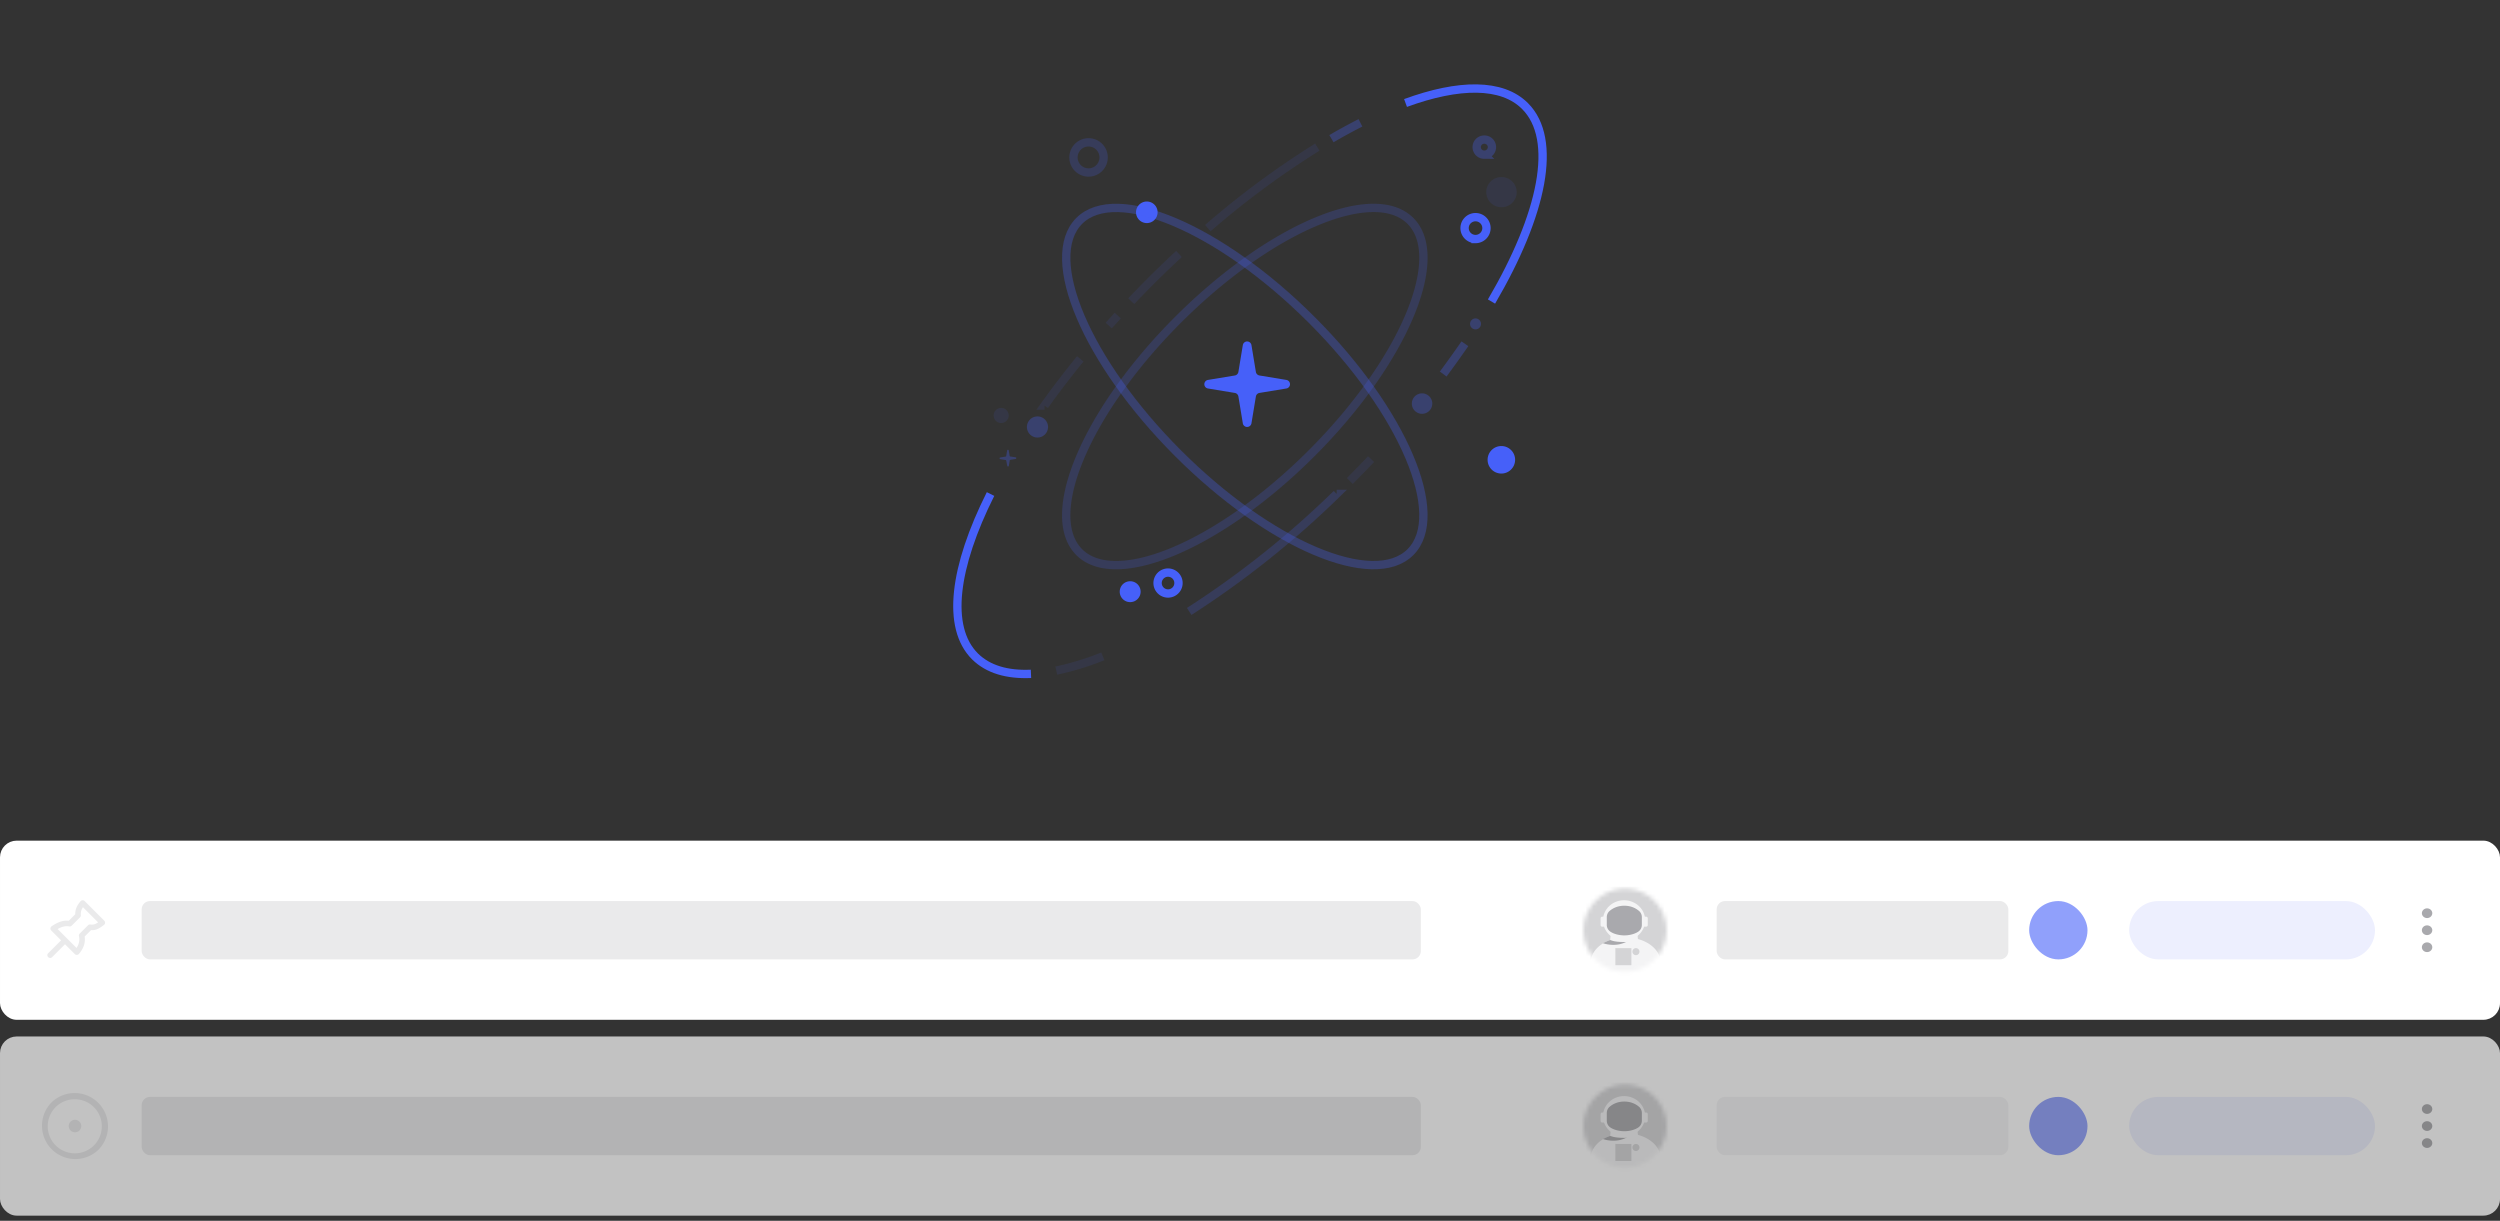 <svg width="600" height="293" fill="none" xmlns="http://www.w3.org/2000/svg"><rect width="100%" height="100%" fill="#333333" stroke="none"/><path d="m300.35 101.595 1.059-6.426a1.051 1.051 0 0 1 .868-.868l6.426-1.058a1.043 1.043 0 0 0 0-2.066l-6.426-1.06a1.051 1.051 0 0 1-.868-.867l-1.059-6.426a1.048 1.048 0 0 0-1.036-.876 1.052 1.052 0 0 0-1.037.876l-1.059 6.426a1.051 1.051 0 0 1-.86.868l-6.426 1.059a1.046 1.046 0 0 0-.639 1.715c.164.19.391.314.639.35l6.426 1.06a1.05 1.05 0 0 1 .86.867l1.059 6.426a1.048 1.048 0 0 0 1.037.876 1.053 1.053 0 0 0 1.036-.876Zm-25.115-48.056a2.588 2.588 0 1 0 0-5.177 2.588 2.588 0 0 0 0 5.177Zm-3.993 90.972a2.507 2.507 0 1 0 0-5.014 2.507 2.507 0 0 0 0 5.014Z" fill="#4660F9"/><path d="M280.329 142.438a2.507 2.507 0 1 0 .001-5.015 2.507 2.507 0 0 0-.001 5.015Z" stroke="#4660F9" stroke-width="2" stroke-miterlimit="10"/><path d="M360.325 113.653a3.301 3.301 0 1 0 0-6.603 3.301 3.301 0 0 0 0 6.603Z" fill="#4660F9"/><path d="M337.328 24.717c12.816-4.69 23.146-4.801 28.675.735 8.007 8.007 4.257 25.933-8.044 46.917m-110.525 89.355c-5.713.25-10.293-1.08-13.44-4.191-6.978-6.977-5.022-21.484 3.735-38.968" stroke="#4660F9" stroke-width="2" stroke-miterlimit="10"/><path d="M354.127 57.37a2.625 2.625 0 1 0 0-5.251 2.625 2.625 0 0 0 0 5.25Z" stroke="#4660F9" stroke-width="2" stroke-miterlimit="10"/><g opacity=".3"><path d="M338.505 132.511c8.849-8.849-1.772-33.818-23.724-55.77-21.951-21.951-46.92-32.572-55.769-23.723-8.85 8.85 1.771 33.819 23.723 55.77 21.951 21.951 46.92 32.572 55.77 23.723Z" stroke="#4660F9" stroke-width="2" stroke-miterlimit="10"/><path d="M341.225 99.315a2.456 2.456 0 1 0 .001-4.91 2.456 2.456 0 0 0-.001 4.91Zm12.902-20.263a1.316 1.316 0 1 0 0-2.632 1.316 1.316 0 0 0 0 2.632Zm-105.133 25.961a2.536 2.536 0 1 0 0-5.072 2.536 2.536 0 0 0 0 5.072Z" fill="#4660F9"/><path d="M319.547 33.283a132.872 132.872 0 0 1 6.963-3.802" stroke="#4660F9" stroke-width="2" stroke-miterlimit="10"/><path d="m242.119 111.829.206-1.264c0-.047.015-.092.042-.129a.219.219 0 0 1 .112-.077l1.265-.206a.207.207 0 0 0 .167-.202.206.206 0 0 0-.167-.202l-1.265-.192a.205.205 0 0 1-.169-.169l-.191-1.235a.21.21 0 0 0-.06-.146.21.21 0 0 0-.292 0 .21.21 0 0 0-.06.146l-.206 1.257a.204.204 0 0 1-.169.169l-1.264.214a.204.204 0 0 0-.12.071.203.203 0 0 0 0 .262c.03.037.073.062.12.071l1.264.206a.213.213 0 0 1 .111.058c.03.031.05.069.058.111l.243 1.257a.203.203 0 0 0 .076.088.2.2 0 0 0 .111.033c.04 0 .079-.011.112-.033a.203.203 0 0 0 .076-.088Z" fill="#4660F9"/><path d="M351.575 82.5a276.879 276.879 0 0 1-5.206 7.272m9.846-52.652a1.809 1.809 0 1 0 0-3.617 1.809 1.809 0 0 0 0 3.618Z" stroke="#4660F9" stroke-width="2" stroke-miterlimit="10"/></g><path opacity=".2" d="M261.254 41.4a3.618 3.618 0 1 0 0-7.236 3.618 3.618 0 0 0 0 7.236Zm53.527 67.388c21.952-21.951 32.573-46.92 23.724-55.77-8.85-8.85-33.819 1.772-55.77 23.723-21.952 21.952-32.573 46.921-23.723 55.77 8.849 8.85 33.818-1.772 55.769-23.723Zm6.017 9.754a224.02 224.02 0 0 1-35.388 28.205" stroke="#4660F9" stroke-width="2" stroke-miterlimit="10"/><g opacity=".1"><path d="M360.324 49.73a3.618 3.618 0 1 0 0-7.235 3.618 3.618 0 0 0 0 7.236Zm-120.045 51.792a1.809 1.809 0 1 0 0-3.618 1.809 1.809 0 0 0 0 3.618Z" fill="#4660F9"/><path d="M289.881 54.745a207.154 207.154 0 0 1 26.278-19.432m-44.667 36.968c1.5-1.573 3.032-3.144 4.596-4.713a253.205 253.205 0 0 1 6.867-6.617m-16.859 17.182c.735-.794 1.433-1.595 2.169-2.39m-17.581 21.595a228.266 228.266 0 0 1 8.58-11.212m5.41 71.399a66.681 66.681 0 0 1-11.168 3.419m75.554-50.761a255.73 255.73 0 0 1-5.103 5.25" stroke="#4660F9" stroke-width="2" stroke-miterlimit="10"/></g><rect x=".5" y="202.254" width="599" height="42" rx="3.5" fill="#fff"/><path fill-rule="evenodd" clip-rule="evenodd" d="M18.93 228.95a.666.666 0 0 1-.973.032l-2.357-2.357-3.087 3.087c-.628.628-1.571-.315-.942-.943l3.086-3.087-2.357-2.357a.667.667 0 0 1 .095-1.022c1.508-1.032 2.787-1.461 4.109-1.325l1.558-1.558c-.018-1.108.342-2.047 1.276-3.13a.666.666 0 0 1 .976-.036l4.714 4.714a.667.667 0 0 1-.057.994c-1.257.997-2.07 1.34-3.125 1.273l-1.528 1.528c.225 1.466-.248 2.889-1.389 4.187Zm.018-4.257a.668.668 0 0 1 .178-.623l2-2.001a.67.67 0 0 1 .56-.189c.664.089 1.119-.01 1.855-.514l-3.634-3.634c-.432.646-.554 1.203-.501 1.902a.665.665 0 0 1-.194.521l-2 2.001a.666.666 0 0 1-.587.185c-.881-.156-1.742.028-2.793.63l4.534 4.534c.62-.917.805-1.852.582-2.812Z" fill="#EAEAEB"/><rect x="34" y="216.254" width="307" height="14" rx="2" fill="#EAEAEB"/><mask id="a" style="mask-type:alpha" maskUnits="userSpaceOnUse" x="380" y="213" width="20" height="21"><circle cx="390" cy="223.254" r="10" fill="#D0D0D0"/></mask><g mask="url(#a)"><path d="M389.895 227.5a6.475 6.475 0 1 0 0-12.95 6.475 6.475 0 0 0 0 12.95Z" fill="#D4D4D6"/><path d="M401 212.784h-22.934v24.47H401v-24.47Z" fill="#D4D4D6"/><path d="M395.079 222.405h-.372a.383.383 0 0 1-.383-.383v-1.635c0-.211.171-.383.383-.383h.372c.211 0 .383.171.383.383v1.635a.384.384 0 0 1-.383.383Zm-10.182 0h-.371a.383.383 0 0 1-.383-.383v-1.635c0-.211.171-.383.383-.383h.371c.211 0 .383.171.383.383v1.635a.384.384 0 0 1-.383.383Zm5.26 14.576c4.623 0 8.37-2.685 8.37-5.998s-3.747-5.999-8.37-5.999c-4.622 0-8.37 2.686-8.37 5.999 0 3.313 3.748 5.998 8.37 5.998Z" fill="#F4F4F5"/><path d="M389.377 225.019c-1.816 0-3.691.845-4.668 1.352 1.23.425 2.953.548 4.298.169 1.044-.294 1.603-.569 2.344-1.261a7.591 7.591 0 0 0-1.974-.26Z" fill="#A9A9AD"/><path d="M389.778 225.714c2.798 0 5.066-2.161 5.066-4.827s-2.268-4.827-5.066-4.827c-2.799 0-5.067 2.161-5.067 4.827s2.268 4.827 5.067 4.827Z" fill="#F4F4F5"/><path d="M393.125 225.586s-.727.501-3.322.501c-2.596 0-3.365-.501-3.365-.501l.147-1.373h6.392l.148 1.373Z" fill="#F4F4F5"/><path d="M392.626 229.238a.844.844 0 1 0 0-1.688.844.844 0 0 0 0 1.688Zm-1.092-1.689h-3.846v4.099h3.846v-4.099Z" fill="#D4D4D6"/><path d="M394.043 221.979c0 .63-.302 1.221-.816 1.586-.811.574-2.114.929-3.391.929-1.278 0-2.58-.355-3.391-.929a1.94 1.94 0 0 1-.816-1.586v-1.871c0-.561.239-1.095.661-1.463.654-.57 1.809-1.27 3.546-1.27 1.736 0 2.892.701 3.546 1.27.422.368.661.902.661 1.463v1.871Z" fill="#A9A9AD"/></g><rect x="412" y="216.254" width="70" height="14" rx="2" fill="#EAEAEB"/><rect x="487" y="216.254" width="14" height="14" rx="7" fill="#90A0FB"/><rect x="511" y="216.254" width="59" height="14" rx="7" fill="#EDEFFE"/><path fill-rule="evenodd" clip-rule="evenodd" d="M582.5 220.337c-.69 0-1.25-.522-1.25-1.166 0-.645.56-1.167 1.25-1.167s1.25.522 1.25 1.167c0 .644-.56 1.166-1.25 1.166Zm0 4.084c-.69 0-1.25-.523-1.25-1.167s.56-1.167 1.25-1.167 1.25.523 1.25 1.167-.56 1.167-1.25 1.167Zm-1.25 2.916c0 .645.56 1.167 1.25 1.167s1.25-.522 1.25-1.167c0-.644-.56-1.166-1.25-1.166s-1.25.522-1.25 1.166Z" fill="#A9A9AD"/><rect x=".5" y="202.254" width="599" height="42" rx="3.5" stroke="#fff"/><g opacity=".7"><rect x=".5" y="249.254" width="599" height="42" rx="3.5" fill="#fff"/><path fill-rule="evenodd" clip-rule="evenodd" d="M12.343 264.597a8.001 8.001 0 0 1 11.314 11.314 8.001 8.001 0 0 1-11.314-11.314Zm1.06 1.061a6.5 6.5 0 1 0 9.192 9.192 6.5 6.5 0 0 0-9.191-9.192Zm5.658 5.657a1.501 1.501 0 1 1-2.122-2.124 1.501 1.501 0 0 1 2.122 2.124Z" fill="#EAEAEB"/><rect x="34" y="263.254" width="307" height="14" rx="2" fill="#EAEAEB"/><mask id="b" style="mask-type:alpha" maskUnits="userSpaceOnUse" x="380" y="260" width="20" height="21"><circle cx="390" cy="270.254" r="10" fill="#D0D0D0"/></mask><g mask="url(#b)"><path d="M389.895 274.5a6.475 6.475 0 1 0 0-12.95 6.475 6.475 0 0 0 0 12.95Z" fill="#D4D4D6"/><path d="M401 259.784h-22.934v24.47H401v-24.47Z" fill="#D4D4D6"/><path d="M395.079 269.405h-.372a.383.383 0 0 1-.383-.383v-1.635c0-.211.171-.383.383-.383h.372c.211 0 .383.171.383.383v1.635a.384.384 0 0 1-.383.383Zm-10.182 0h-.371a.383.383 0 0 1-.383-.383v-1.635c0-.211.171-.383.383-.383h.371c.211 0 .383.171.383.383v1.635a.384.384 0 0 1-.383.383Zm5.26 14.576c4.623 0 8.37-2.685 8.37-5.998s-3.747-5.999-8.37-5.999c-4.622 0-8.37 2.686-8.37 5.999 0 3.313 3.748 5.998 8.37 5.998Z" fill="#F4F4F5"/><path d="M389.377 272.019c-1.816 0-3.691.845-4.668 1.352 1.23.425 2.953.548 4.298.169 1.044-.294 1.603-.569 2.344-1.261a7.591 7.591 0 0 0-1.974-.26Z" fill="#A9A9AD"/><path d="M389.778 272.714c2.798 0 5.066-2.161 5.066-4.827s-2.268-4.827-5.066-4.827c-2.799 0-5.067 2.161-5.067 4.827s2.268 4.827 5.067 4.827Z" fill="#F4F4F5"/><path d="M393.125 272.586s-.727.501-3.322.501c-2.596 0-3.365-.501-3.365-.501l.147-1.373h6.392l.148 1.373Z" fill="#F4F4F5"/><path d="M392.626 276.238a.844.844 0 1 0 0-1.688.844.844 0 0 0 0 1.688Zm-1.092-1.689h-3.846v4.099h3.846v-4.099Z" fill="#D4D4D6"/><path d="M394.043 268.979c0 .63-.302 1.221-.816 1.586-.811.574-2.114.929-3.391.929-1.278 0-2.58-.355-3.391-.929a1.94 1.94 0 0 1-.816-1.586v-1.871c0-.561.239-1.095.661-1.463.654-.57 1.809-1.27 3.546-1.27 1.736 0 2.892.701 3.546 1.27.422.368.661.902.661 1.463v1.871Z" fill="#A9A9AD"/></g><rect x="412" y="263.254" width="70" height="14" rx="2" fill="#F4F4F5"/><rect x="487" y="263.254" width="14" height="14" rx="7" fill="#90A0FB"/><rect x="511" y="263.254" width="59" height="14" rx="7" fill="#EDEFFE"/><path fill-rule="evenodd" clip-rule="evenodd" d="M582.5 267.337c-.69 0-1.25-.522-1.25-1.166 0-.645.56-1.167 1.25-1.167s1.25.522 1.25 1.167c0 .644-.56 1.166-1.25 1.166Zm0 4.084c-.69 0-1.25-.523-1.25-1.167s.56-1.167 1.25-1.167 1.25.523 1.25 1.167-.56 1.167-1.25 1.167Zm-1.25 2.916c0 .645.56 1.167 1.25 1.167s1.25-.522 1.25-1.167c0-.644-.56-1.166-1.25-1.166s-1.25.522-1.25 1.166Z" fill="#A9A9AD"/><rect x=".5" y="249.254" width="599" height="42" rx="3.5" stroke="#fff"/></g></svg>